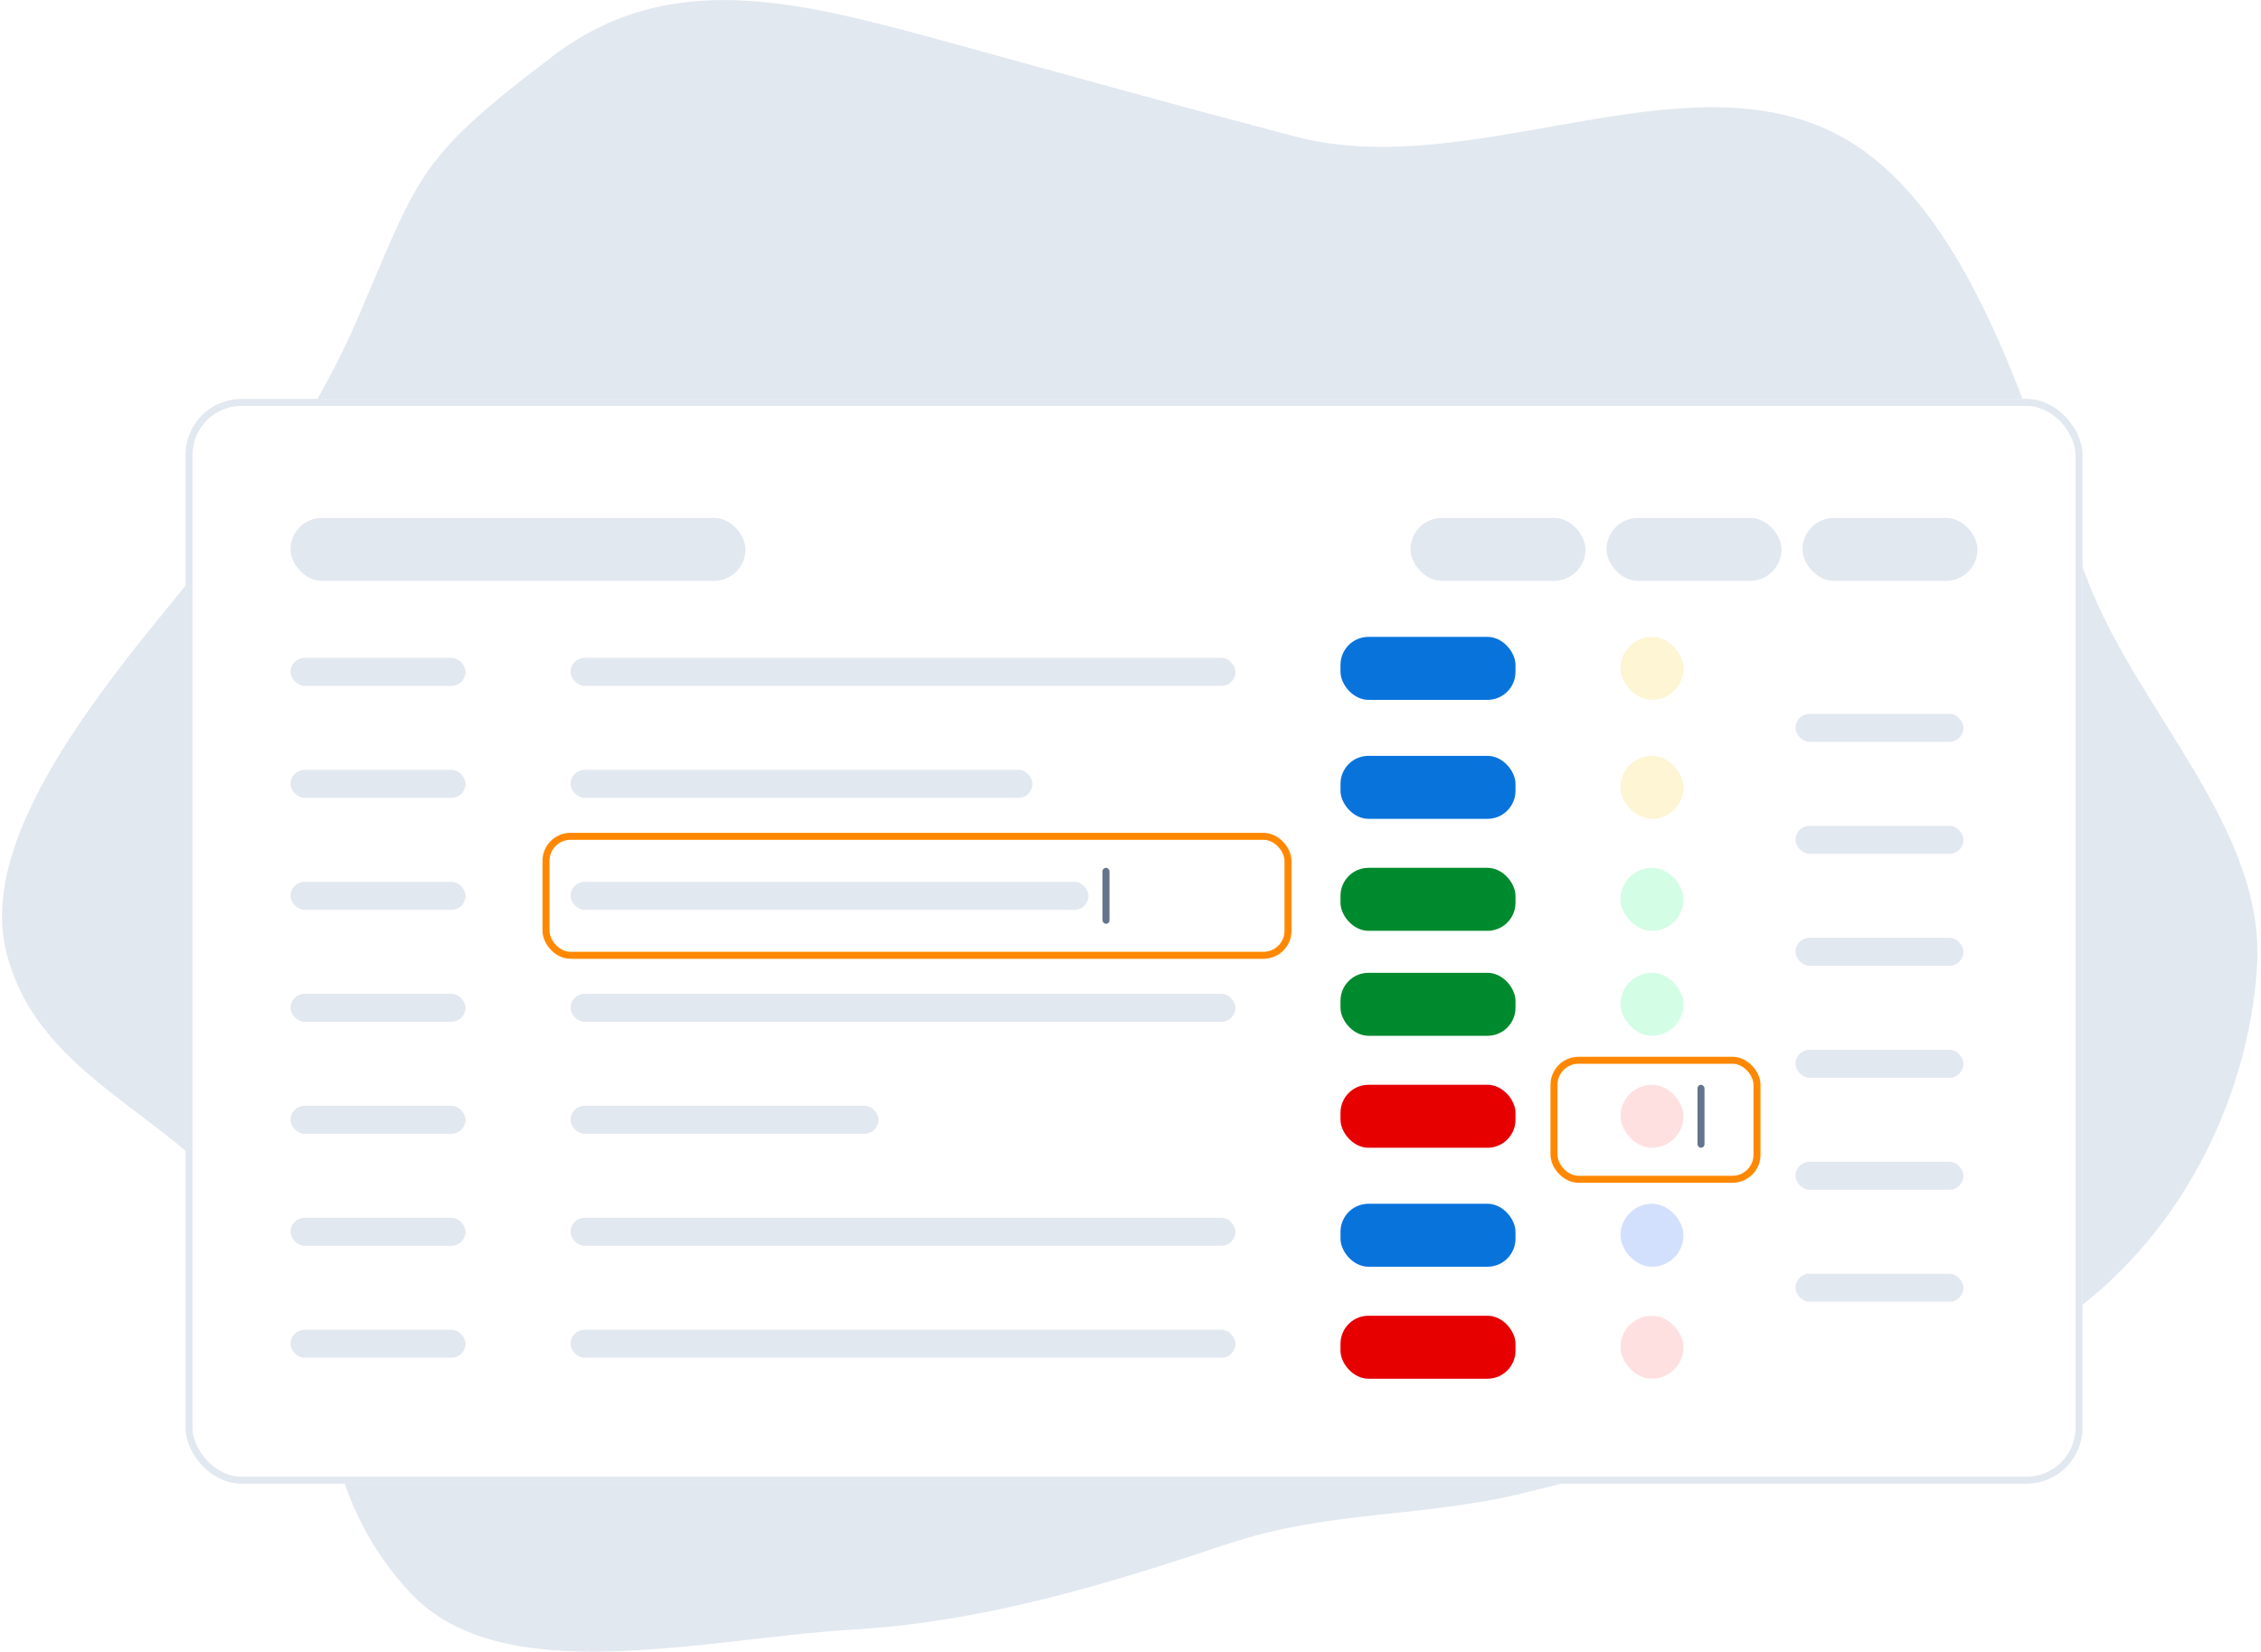 <svg width="323" height="236" viewBox="0 0 323 236" fill="none" xmlns="http://www.w3.org/2000/svg">
<path fill-rule="evenodd" clip-rule="evenodd" d="M136.038 6.188C157.499 12.087 163.456 13.813 185 19.5C210.338 26.188 240.792 7.373 263 19.5C282.893 30.363 291.045 64.459 298.358 83.254C305.656 102.012 323.741 118.546 322.433 138.226C321.122 157.937 310.522 179.224 291.21 190.77C270.921 202.9 242.886 206.844 219 213C203.157 217.084 190.444 215.556 175.061 220.708C157.849 226.471 140.475 231.743 121.959 232.836C100.555 234.099 71.691 241.679 58.604 227.58C43.395 211.195 49.06 194.819 37.5 176.5C26.653 159.312 5.835 155.169 0.936 136.2C-3.659 118.408 17.314 95.132 29.5 80C38.487 68.841 46.118 57.261 51.486 44.603C60.012 24.498 60.044 22.392 79 8C95.857 -4.798 114.342 0.225 136.038 6.188Z" fill="#E2E8F0"/>
<g filter="url(#filter0_dd_2006_27195)">
<rect x="26.5" y="43" width="271" height="155" rx="8" fill="white"/>
<rect x="27" y="43.5" width="270" height="154" rx="7.5" stroke="#E2E8F0"/>
<rect x="41.5" y="60" width="65" height="9" rx="4.5" fill="#E2E8F0"/>
<rect x="41.5" y="80" width="25" height="4" rx="2" fill="#E2E8F0"/>
<rect x="41.5" y="176" width="25" height="4" rx="2" fill="#E2E8F0"/>
<rect x="41.5" y="96" width="25" height="4" rx="2" fill="#E2E8F0"/>
<rect x="41.5" y="112" width="25" height="4" rx="2" fill="#E2E8F0"/>
<rect x="41.5" y="128" width="25" height="4" rx="2" fill="#E2E8F0"/>
<rect x="41.5" y="160" width="25" height="4" rx="2" fill="#E2E8F0"/>
<rect x="81.5" y="80" width="95" height="4" rx="2" fill="#E2E8F0"/>
<rect x="41.5" y="144" width="25" height="4" rx="2" fill="#E2E8F0"/>
<rect x="81.5" y="176" width="95" height="4" rx="2" fill="#E2E8F0"/>
<rect x="81.5" y="96" width="66" height="4" rx="2" fill="#E2E8F0"/>
<rect x="81.5" y="112" width="74" height="4" rx="2" fill="#E2E8F0"/>
<rect x="256.5" y="120" width="24" height="4" rx="2" fill="#E2E8F0"/>
<rect x="256.5" y="136" width="24" height="4" rx="2" fill="#E2E8F0"/>
<rect x="256.5" y="152" width="24" height="4" rx="2" fill="#E2E8F0"/>
<rect x="256.5" y="168" width="24" height="4" rx="2" fill="#E2E8F0"/>
<rect x="256.5" y="104" width="24" height="4" rx="2" fill="#E2E8F0"/>
<rect x="256.5" y="88" width="24" height="4" rx="2" fill="#E2E8F0"/>
<rect x="157.5" y="110" width="1" height="8" rx="0.5" fill="#64748B"/>
<rect x="242.5" y="141" width="1" height="9" rx="0.5" fill="#64748B"/>
<rect x="78" y="105.5" width="106" height="17" rx="3.5" stroke="#FF8800"/>
<rect x="222" y="137.5" width="29" height="17" rx="3.5" stroke="#FF8800"/>
<rect x="81.5" y="128" width="95" height="4" rx="2" fill="#E2E8F0"/>
<rect x="81.5" y="160" width="95" height="4" rx="2" fill="#E2E8F0"/>
<rect x="81.5" y="144" width="44" height="4" rx="2" fill="#E2E8F0"/>
<rect x="201.5" y="60" width="25" height="9" rx="4.5" fill="#E2E8F0"/>
<rect x="191.5" y="77" width="25" height="9" rx="4" fill="#0973DC"/>
<rect x="231.5" y="77" width="9" height="9" rx="4.5" fill="#FDF5D3"/>
<rect x="231.5" y="94" width="9" height="9" rx="4.5" fill="#FDF5D3"/>
<rect x="231.5" y="110" width="9" height="9" rx="4.5" fill="#D3FDE5"/>
<rect x="231.5" y="125" width="9" height="9" rx="4.5" fill="#D3FDE5"/>
<rect x="231.5" y="141" width="9" height="9" rx="4.5" fill="#FFE0E1"/>
<rect x="231.5" y="158" width="9" height="9" rx="4.5" fill="#D3E0FD"/>
<rect x="231.5" y="174" width="9" height="9" rx="4.5" fill="#FFE0E1"/>
<rect x="191.5" y="94" width="25" height="9" rx="4" fill="#0973DC"/>
<rect x="191.5" y="158" width="25" height="9" rx="4" fill="#0973DC"/>
<rect x="191.5" y="141" width="25" height="9" rx="4" fill="#E60000"/>
<rect x="191.5" y="174" width="25" height="9" rx="4" fill="#E60000"/>
<rect x="191.5" y="110" width="25" height="9" rx="4" fill="#008A2E"/>
<rect x="191.5" y="125" width="25" height="9" rx="4" fill="#008A2E"/>
<rect x="229.5" y="60" width="25" height="9" rx="4.5" fill="#E2E8F0"/>
<rect x="257.5" y="60" width="25" height="9" rx="4.5" fill="#E2E8F0"/>
</g>
<defs>
<filter id="filter0_dd_2006_27195" x="14.5" y="41" width="295" height="179" filterUnits="userSpaceOnUse" color-interpolation-filters="sRGB">
<feFlood flood-opacity="0" result="BackgroundImageFix"/>
<feColorMatrix in="SourceAlpha" type="matrix" values="0 0 0 0 0 0 0 0 0 0 0 0 0 0 0 0 0 0 127 0" result="hardAlpha"/>
<feMorphology radius="4" operator="erode" in="SourceAlpha" result="effect1_dropShadow_2006_27195"/>
<feOffset dy="4"/>
<feGaussianBlur stdDeviation="3"/>
<feComposite in2="hardAlpha" operator="out"/>
<feColorMatrix type="matrix" values="0 0 0 0 0 0 0 0 0 0 0 0 0 0 0 0 0 0 0.1 0"/>
<feBlend mode="normal" in2="BackgroundImageFix" result="effect1_dropShadow_2006_27195"/>
<feColorMatrix in="SourceAlpha" type="matrix" values="0 0 0 0 0 0 0 0 0 0 0 0 0 0 0 0 0 0 127 0" result="hardAlpha"/>
<feMorphology radius="3" operator="erode" in="SourceAlpha" result="effect2_dropShadow_2006_27195"/>
<feOffset dy="10"/>
<feGaussianBlur stdDeviation="7.5"/>
<feComposite in2="hardAlpha" operator="out"/>
<feColorMatrix type="matrix" values="0 0 0 0 0 0 0 0 0 0 0 0 0 0 0 0 0 0 0.1 0"/>
<feBlend mode="normal" in2="effect1_dropShadow_2006_27195" result="effect2_dropShadow_2006_27195"/>
<feBlend mode="normal" in="SourceGraphic" in2="effect2_dropShadow_2006_27195" result="shape"/>
</filter>
</defs>
</svg>
